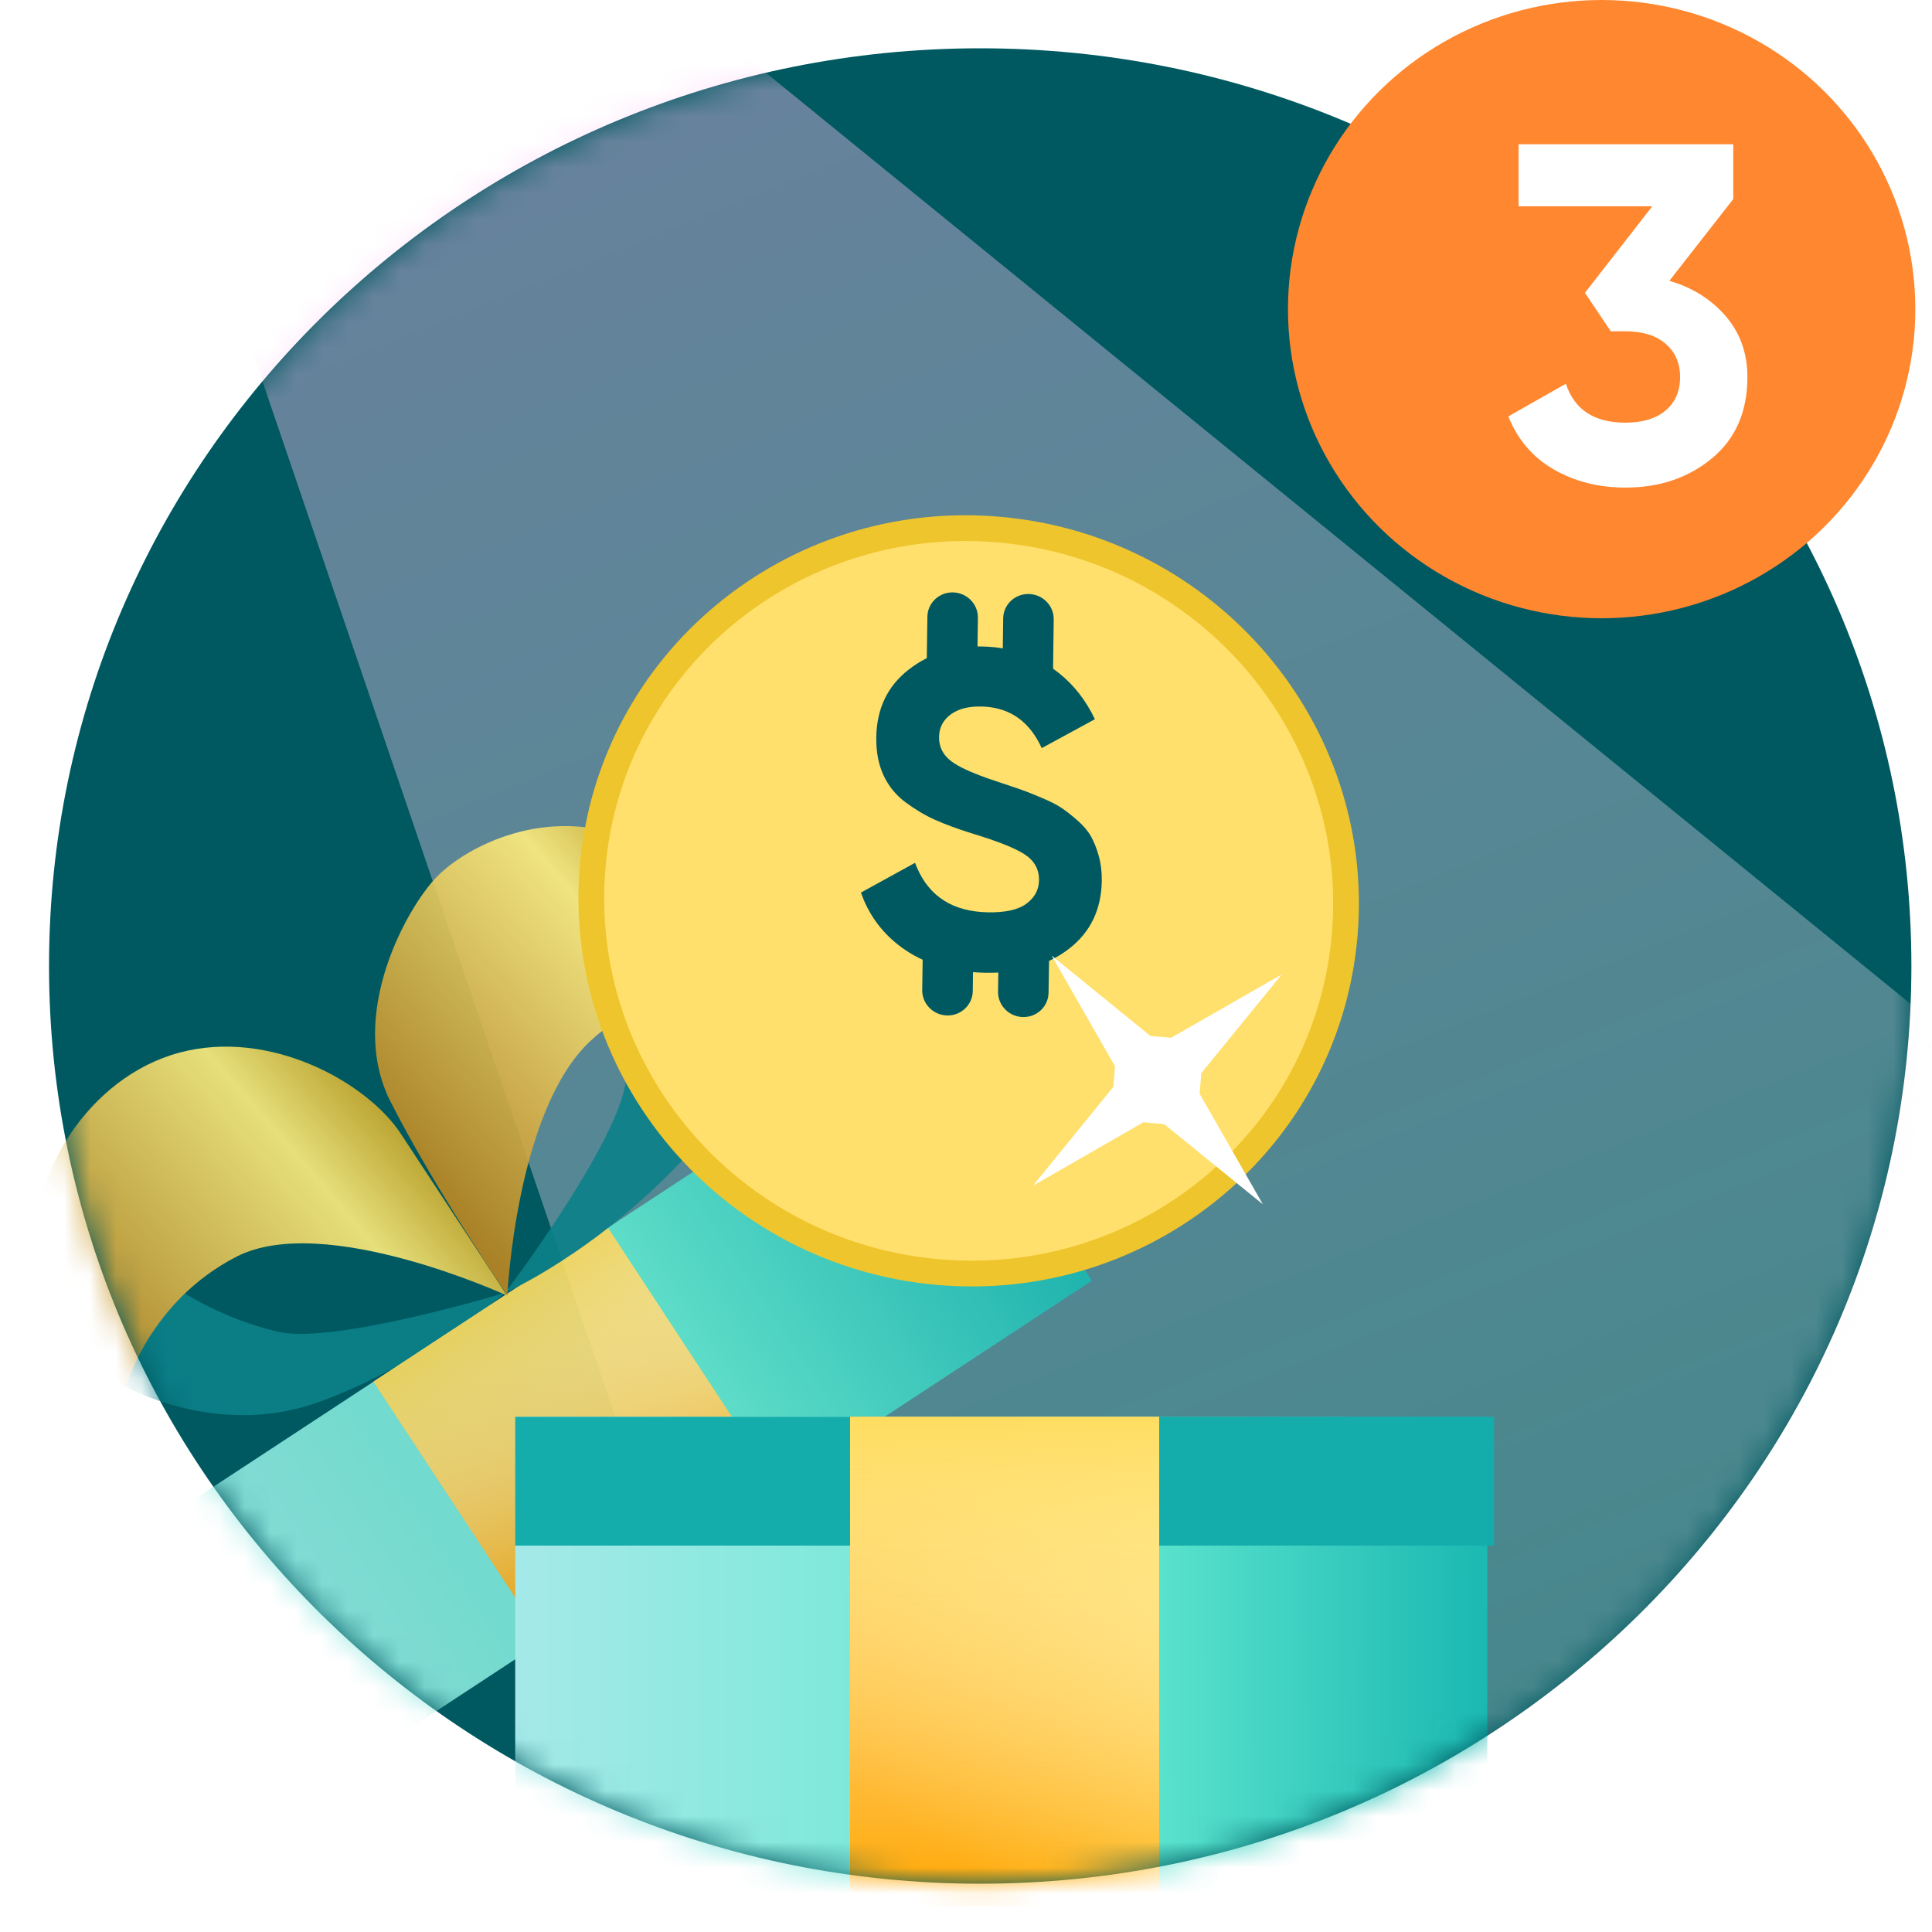 <svg width="75" height="75" viewBox="0 0 75 75" fill="none" xmlns="http://www.w3.org/2000/svg">
<path fill-rule="evenodd" clip-rule="evenodd" d="M38.051 1.875C18.087 1.875 1.903 17.825 1.903 37.5C1.903 57.175 18.087 73.125 38.051 73.125C58.016 73.125 74.2 57.175 74.2 37.5C74.2 17.825 58.016 1.875 38.051 1.875Z" fill="#005960"/>
<mask id="mask0" mask-type="alpha" maskUnits="userSpaceOnUse" x="1" y="1" width="74" height="73">
<path fill-rule="evenodd" clip-rule="evenodd" d="M38.051 1.875C18.087 1.875 1.903 17.825 1.903 37.5C1.903 57.175 18.087 73.125 38.051 73.125C58.016 73.125 74.2 57.175 74.2 37.5C74.2 17.825 58.016 1.875 38.051 1.875Z" fill="white"/>
</mask>
<g mask="url(#mask0)">
<path d="M34.236 85.378L86.677 49.145L-2.951 -23.759L34.236 85.378Z" fill="url(#paint0_linear)" fill-opacity="0.6"/>
<g opacity="0.9">
<path fill-rule="evenodd" clip-rule="evenodd" d="M4.802 53.789C4.802 53.789 8.372 55.861 12.347 54.438C16.322 53.015 19.609 50.186 19.609 50.186C19.609 50.186 12.979 52.197 10.813 51.702C8.647 51.206 7.044 50.127 7.044 50.127C7.044 50.127 6.186 50.69 5.538 51.572C4.89 52.454 4.802 53.789 4.802 53.789Z" fill="#0B818A"/>
<rect x="2.313" y="61.636" width="40.038" height="12.029" transform="rotate(-33.285 2.313 61.636)" fill="url(#paint1_linear)"/>
<rect x="14.499" y="53.636" width="10.882" height="12.029" transform="rotate(-33.285 14.499 53.636)" fill="url(#paint2_linear)"/>
<rect x="14.499" y="53.636" width="10.882" height="12.029" transform="rotate(-33.285 14.499 53.636)" fill="url(#paint3_linear)"/>
<path fill-rule="evenodd" clip-rule="evenodd" d="M29.318 38.612C29.318 38.612 29.911 41.411 26.492 45.04C23.073 48.669 19.609 50.187 19.609 50.187C19.609 50.187 23.777 44.692 24.271 42.131C24.765 39.57 24.201 38.236 24.201 38.236C24.201 38.236 25.214 37.571 26.472 37.278C27.73 36.984 29.318 38.612 29.318 38.612Z" fill="#0B818A"/>
<path fill-rule="evenodd" clip-rule="evenodd" d="M4.888 53.851C4.888 53.851 1.764 51.505 1.436 48.593C1.109 45.682 3.424 41.817 6.958 40.865C10.492 39.913 14.26 42.031 15.559 44.011C16.859 45.991 19.683 50.293 19.683 50.293C19.683 50.293 12.593 47.034 9.185 48.782C5.778 50.531 4.888 53.851 4.888 53.851Z" fill="url(#paint4_linear)"/>
<path fill-rule="evenodd" clip-rule="evenodd" d="M29.318 38.612C29.318 38.612 27.758 33.875 24.478 32.56C21.198 31.246 18.124 32.856 16.974 34.019C15.824 35.182 13.45 39.392 15.157 42.759C16.864 46.126 19.695 50.285 19.695 50.285C19.695 50.285 20.033 43.128 22.897 40.432C25.76 37.736 29.318 38.612 29.318 38.612Z" fill="url(#paint5_linear)"/>
</g>
<rect x="20" y="55" width="37.738" height="19" fill="url(#paint6_linear)"/>
<rect x="20" y="55" width="38" height="5" fill="#15ACAC"/>
<rect x="33" y="55" width="12" height="19" fill="url(#paint7_linear)"/>
<rect x="33" y="55" width="12" height="19" fill="url(#paint8_linear)"/>
</g>
<ellipse cx="62.176" cy="12" rx="12.177" ry="12" fill="#FF872F"/>
<path d="M63.099 18.928C64.425 18.928 65.546 18.548 66.461 17.789C67.377 17.03 67.834 15.979 67.834 14.635C67.834 13.714 67.553 12.927 66.992 12.273C66.43 11.62 65.7 11.163 64.804 10.901L67.285 7.728V5.6H58.951V8.008H64.141L61.527 11.368L62.531 12.861H63.099C63.768 12.861 64.289 13.023 64.662 13.347C65.034 13.67 65.221 14.1 65.221 14.635C65.221 15.182 65.034 15.615 64.662 15.932C64.289 16.249 63.768 16.408 63.099 16.408C61.887 16.408 61.117 15.904 60.788 14.896L58.553 16.165C58.919 17.074 59.51 17.761 60.324 18.228C61.139 18.695 62.064 18.928 63.099 18.928Z" fill="white"/>
<g filter="url(#filter0_d)">
<path d="M52.201 33.287C51.525 41.244 44.442 47.105 36.38 46.378C28.319 45.651 22.331 38.611 23.007 30.654C23.683 22.697 30.766 16.836 38.828 17.563C46.889 18.29 52.877 25.33 52.201 33.287Z" fill="#FFE06D"/>
<path fill-rule="evenodd" clip-rule="evenodd" d="M38.785 18.061C30.992 17.358 24.157 23.024 23.505 30.699C22.853 38.375 28.63 45.177 36.422 45.88C44.215 46.583 51.051 40.918 51.703 33.242C52.355 25.566 46.578 18.764 38.785 18.061ZM22.509 30.61C23.209 22.371 30.54 16.314 38.87 17.065C47.2 17.816 53.399 25.093 52.699 33.332C51.999 41.57 44.668 47.628 36.338 46.877C28.008 46.125 21.809 38.848 22.509 30.61Z" fill="#EFC52D"/>
</g>
<path d="M39.938 23.059C40.48 23.071 40.913 23.513 40.905 24.046L40.88 25.958C41.497 26.393 41.993 26.958 42.369 27.654L42.504 27.92L40.44 29.042L40.346 28.851C39.861 27.923 39.111 27.448 38.096 27.427C37.589 27.416 37.191 27.521 36.899 27.741C36.607 27.96 36.459 28.25 36.454 28.61C36.449 28.992 36.606 29.306 36.927 29.55C37.189 29.75 37.65 29.968 38.31 30.204L38.779 30.363L39.528 30.615L39.756 30.696L40.056 30.812L40.422 30.964C40.756 31.104 41.013 31.234 41.194 31.354C41.375 31.474 41.582 31.635 41.814 31.837C42.047 32.039 42.224 32.246 42.345 32.457C42.465 32.668 42.568 32.922 42.652 33.22C42.736 33.517 42.776 33.84 42.771 34.188C42.756 35.312 42.328 36.196 41.489 36.839C41.254 37.02 40.998 37.174 40.724 37.302L40.705 38.537C40.698 39.071 40.253 39.494 39.711 39.482C39.169 39.471 38.736 39.029 38.743 38.495L38.755 37.755C38.586 37.763 38.413 37.766 38.236 37.762C38.078 37.758 37.923 37.751 37.772 37.739L37.763 38.474C37.755 39.008 37.31 39.431 36.768 39.42C36.226 39.408 35.793 38.966 35.8 38.433L35.817 37.256C35.584 37.15 35.364 37.027 35.157 36.888C34.404 36.381 33.857 35.719 33.517 34.901L33.421 34.65L35.521 33.495L35.599 33.687C36.087 34.811 37 35.387 38.339 35.416C39.021 35.43 39.523 35.319 39.844 35.082C40.166 34.846 40.329 34.542 40.334 34.171C40.34 33.742 40.15 33.405 39.765 33.159C39.485 32.98 39.043 32.787 38.439 32.58L37.956 32.422C37.871 32.395 37.783 32.368 37.692 32.341C37.141 32.167 36.675 31.994 36.295 31.824C35.915 31.654 35.535 31.428 35.156 31.148C34.778 30.867 34.491 30.516 34.297 30.094C34.102 29.673 34.009 29.184 34.017 28.627C34.032 27.526 34.441 26.656 35.245 26.018C35.476 25.834 35.721 25.678 35.978 25.549L36.001 23.942C36.008 23.409 36.453 22.985 36.995 22.997C37.537 23.009 37.97 23.45 37.962 23.984L37.947 25.097L38.128 25.097C38.404 25.103 38.671 25.127 38.929 25.169L38.943 24.005C38.951 23.471 39.396 23.048 39.938 23.059Z" fill="#005960"/>
<g filter="url(#filter1_f)">
<path d="M40.826 37.099L43.285 41.393L43.22 42.191L40.102 46.028L44.388 43.566L45.191 43.638L49.025 46.752L46.572 42.465L46.632 41.661L49.755 37.83L45.464 40.285L44.665 40.22L40.826 37.099Z" fill="white"/>
</g>
<defs>
<filter id="filter0_d" x="18.455" y="16.002" width="38.297" height="37.938" filterUnits="userSpaceOnUse" color-interpolation-filters="sRGB">
<feFlood flood-opacity="0" result="BackgroundImageFix"/>
<feColorMatrix in="SourceAlpha" type="matrix" values="0 0 0 0 0 0 0 0 0 0 0 0 0 0 0 0 0 0 127 0"/>
<feOffset dy="3"/>
<feGaussianBlur stdDeviation="2"/>
<feColorMatrix type="matrix" values="0 0 0 0 0 0 0 0 0 0 0 0 0 0 0 0 0 0 0.4 0"/>
<feBlend mode="normal" in2="BackgroundImageFix" result="effect1_dropShadow"/>
<feBlend mode="normal" in="SourceGraphic" in2="effect1_dropShadow" result="shape"/>
</filter>
<filter id="filter1_f" x="39.102" y="36.099" width="11.653" height="11.653" filterUnits="userSpaceOnUse" color-interpolation-filters="sRGB">
<feFlood flood-opacity="0" result="BackgroundImageFix"/>
<feBlend mode="normal" in="SourceGraphic" in2="BackgroundImageFix" result="shape"/>
<feGaussianBlur stdDeviation="0.5" result="effect1_foregroundBlur"/>
</filter>
<linearGradient id="paint0_linear" x1="60.457" y1="67.262" x2="23.61" y2="-24.322" gradientUnits="userSpaceOnUse">
<stop stop-color="white" stop-opacity="0.46"/>
<stop offset="1" stop-color="#FFA9F1" stop-opacity="0.75"/>
</linearGradient>
<linearGradient id="paint1_linear" x1="2.313" y1="70.056" x2="48.008" y2="69.876" gradientUnits="userSpaceOnUse">
<stop stop-color="#A5E9E9"/>
<stop offset="0.54" stop-color="#62E8D0"/>
<stop offset="1" stop-color="#00A7A7"/>
</linearGradient>
<linearGradient id="paint2_linear" x1="19.94" y1="50.628" x2="13.575" y2="62.146" gradientUnits="userSpaceOnUse">
<stop stop-color="#FFED7D"/>
<stop offset="1" stop-color="#FFA600"/>
</linearGradient>
<linearGradient id="paint3_linear" x1="19.94" y1="53.636" x2="19.94" y2="65.665" gradientUnits="userSpaceOnUse">
<stop stop-color="#FFDD61"/>
<stop offset="1" stop-color="white" stop-opacity="0"/>
</linearGradient>
<linearGradient id="paint4_linear" x1="17.399" y1="42.655" x2="3.999" y2="54.264" gradientUnits="userSpaceOnUse">
<stop stop-color="#B48700"/>
<stop offset="0.332" stop-color="#FFED7D"/>
<stop offset="1" stop-color="#BC8520"/>
</linearGradient>
<linearGradient id="paint5_linear" x1="29.818" y1="34.501" x2="16.508" y2="46.009" gradientUnits="userSpaceOnUse">
<stop stop-color="#B48700"/>
<stop offset="0.332" stop-color="#FFED7D"/>
<stop offset="1" stop-color="#BC8520"/>
</linearGradient>
<linearGradient id="paint6_linear" x1="20" y1="68.3" x2="63.07" y2="68.199" gradientUnits="userSpaceOnUse">
<stop stop-color="#A5E9E9"/>
<stop offset="0.54" stop-color="#62E8D0"/>
<stop offset="1" stop-color="#00A7A7"/>
</linearGradient>
<linearGradient id="paint7_linear" x1="39" y1="50.25" x2="27.442" y2="64.85" gradientUnits="userSpaceOnUse">
<stop stop-color="#FFED7D"/>
<stop offset="1" stop-color="#FFA600"/>
</linearGradient>
<linearGradient id="paint8_linear" x1="39" y1="55" x2="39" y2="74" gradientUnits="userSpaceOnUse">
<stop stop-color="#FFDD61"/>
<stop offset="1" stop-color="white" stop-opacity="0"/>
</linearGradient>
</defs>
</svg>
